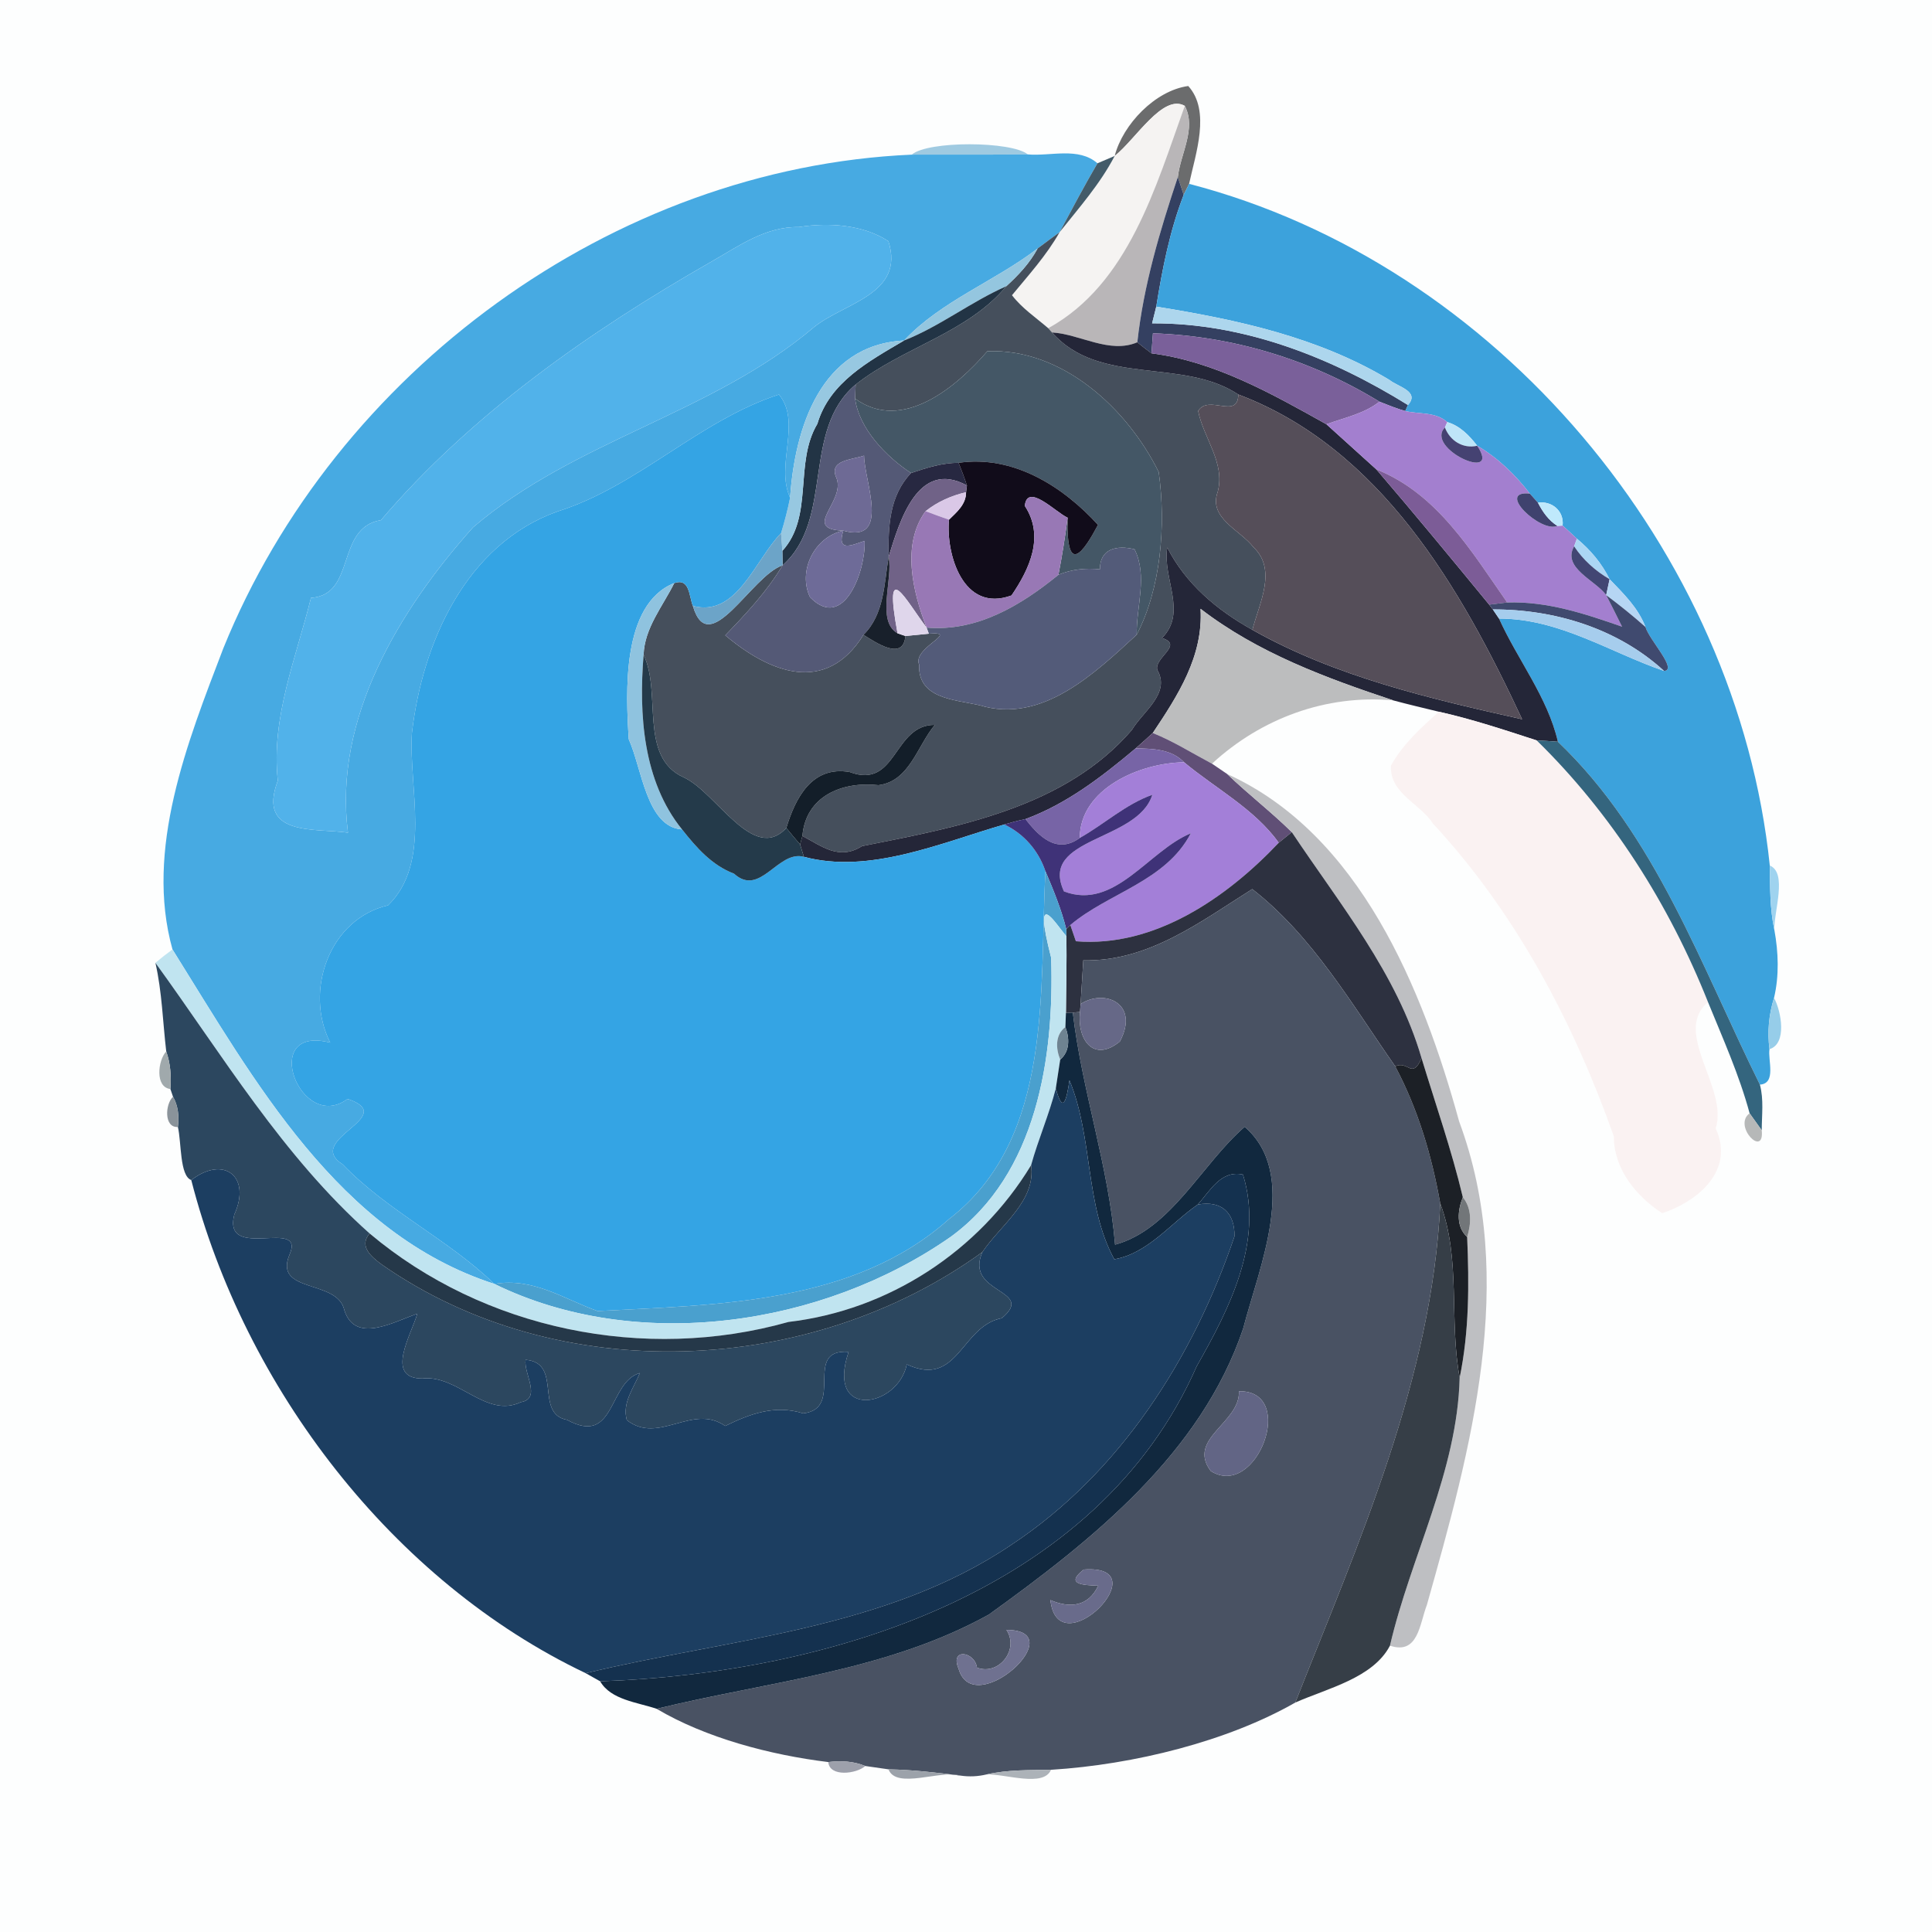 <?xml version="1.0" encoding="UTF-8" ?>
<!DOCTYPE svg PUBLIC "-//W3C//DTD SVG 1.1//EN" "http://www.w3.org/Graphics/SVG/1.1/DTD/svg11.dtd">
<svg width="250pt" height="250pt" viewBox="0 0 250 250" version="1.1" xmlns="http://www.w3.org/2000/svg">
<g id="#fdfefeff">
<path fill="#fdfefe" opacity="1.00" d=" M 0.00 0.00 L 250.00 0.00 L 250.00 250.00 L 0.00 250.00 L 0.00 0.00 M 144.24 20.18 C 143.68 20.42 142.57 20.89 142.01 21.13 C 139.56 18.99 135.96 20.24 133.00 19.98 C 130.91 18.26 120.08 18.19 117.98 20.01 C 79.22 21.72 43.35 48.17 28.89 83.91 C 24.25 96.05 18.71 109.92 22.32 122.86 C 21.56 123.41 20.82 123.99 20.11 124.59 C 20.97 128.36 21.06 132.23 21.51 136.05 C 20.43 137.22 20.03 140.68 22.05 140.92 L 22.39 141.92 C 21.38 142.83 21.18 145.95 23.02 145.83 C 23.49 147.83 23.24 152.16 24.75 152.70 C 31.65 179.59 50.82 204.62 75.79 216.51 C 76.26 216.77 77.19 217.29 77.66 217.56 C 79.04 219.97 82.48 220.27 84.97 221.12 C 91.31 224.88 99.65 227.09 107.18 228.01 C 107.34 229.98 110.82 229.55 111.97 228.52 C 112.72 228.63 114.22 228.84 114.97 228.95 C 115.97 231.60 121.78 228.97 124.27 229.76 C 125.41 229.93 126.54 229.88 127.66 229.61 C 130.12 229.53 135.04 231.31 136.00 229.01 C 146.77 228.34 158.87 225.31 167.61 220.31 C 171.81 218.45 177.66 217.14 179.86 212.95 C 183.53 214.18 183.69 210.12 184.64 207.67 C 190.32 187.52 196.43 165.61 188.81 145.11 C 184.11 128.02 175.97 107.94 158.80 100.16 C 158.30 99.83 157.32 99.16 156.83 98.82 C 163.18 92.96 171.61 89.83 180.29 90.63 C 182.25 91.16 184.22 91.62 186.20 92.10 C 183.88 94.16 181.49 96.34 179.98 99.08 C 179.83 102.71 183.76 103.95 185.44 106.59 C 196.11 118.09 203.62 132.30 208.83 147.05 C 208.83 151.35 211.80 154.85 215.09 156.99 C 219.41 155.57 224.58 151.64 222.01 146.01 C 223.71 140.84 216.33 133.57 221.02 129.68 C 222.95 134.42 225.06 139.10 226.40 144.06 C 224.18 145.69 228.34 149.92 227.97 146.26 C 227.97 144.30 228.25 142.27 227.73 140.35 C 229.90 140.20 228.74 137.17 228.97 135.76 C 231.27 135.07 230.50 130.87 229.56 129.12 C 230.24 126.24 230.13 123.22 229.60 120.32 C 229.55 117.87 231.31 112.95 229.01 112.00 C 224.79 71.26 193.66 34.12 153.87 23.79 C 154.71 19.87 156.69 14.37 153.76 11.13 C 149.49 11.71 145.29 16.10 144.24 20.18 Z" />
</g>
<g id="#6b6c6dff">
<path fill="#6b6c6d" opacity="1.00" d=" M 144.24 20.18 C 145.29 16.10 149.49 11.71 153.76 11.13 C 156.69 14.37 154.71 19.87 153.87 23.79 C 153.69 24.15 153.34 24.86 153.17 25.21 C 152.98 24.63 152.60 23.49 152.41 22.91 C 152.75 19.88 154.84 16.63 153.31 13.70 C 150.47 12.08 146.93 18.07 144.24 20.18 Z" />
</g>
<g id="#f5f3f2ff">
<path fill="#f5f3f2" opacity="1.00" d=" M 144.24 20.18 C 146.93 18.07 150.47 12.08 153.31 13.70 C 149.54 24.16 146.05 36.73 135.64 42.47 C 134.04 41.09 132.24 39.89 130.95 38.20 C 133.12 35.57 135.42 33.04 137.11 30.05 C 139.63 26.88 142.36 23.80 144.24 20.18 Z" />
</g>
<g id="#b9b6b8ff">
<path fill="#b9b6b8" opacity="1.00" d=" M 153.31 13.70 C 154.84 16.63 152.75 19.88 152.41 22.91 C 150.08 29.90 147.97 36.94 147.17 44.29 C 143.56 45.83 139.76 43.23 136.13 43.02 L 135.64 42.47 C 146.05 36.73 149.54 24.16 153.31 13.70 Z" />
</g>
<g id="#9fcae1ff">
<path fill="#9fcae1" opacity="1.00" d=" M 117.98 20.01 C 120.08 18.19 130.91 18.26 133.00 19.98 C 127.99 20.03 122.99 19.99 117.98 20.01 Z" />
</g>
<g id="#47aae2ff">
<path fill="#47aae2" opacity="1.00" d=" M 28.89 83.91 C 43.35 48.17 79.22 21.72 117.98 20.01 C 122.99 19.99 127.99 20.03 133.00 19.98 C 135.96 20.24 139.56 18.99 142.01 21.13 C 140.30 24.06 138.71 27.06 137.11 30.05 C 136.16 30.75 135.21 31.44 134.27 32.15 C 128.74 36.40 121.79 38.94 116.99 44.06 C 106.18 44.63 102.85 55.40 102.24 64.40 C 100.29 60.17 103.78 54.67 100.80 51.05 C 90.47 54.40 82.56 62.90 72.15 66.18 C 60.27 70.41 54.64 83.22 53.30 94.88 C 52.87 101.87 55.90 111.64 50.21 117.15 C 42.66 118.89 39.31 128.18 42.73 134.92 C 33.47 132.52 38.86 146.76 44.98 142.20 C 51.84 144.52 39.22 147.41 44.34 150.67 C 50.17 156.73 57.98 160.36 63.97 166.14 C 43.78 159.62 32.92 139.81 22.32 122.86 C 18.71 109.92 24.25 96.05 28.89 83.91 M 103.37 29.38 C 98.99 29.31 95.55 31.88 91.96 33.91 C 76.21 42.92 60.93 53.66 49.30 67.30 C 43.37 68.30 46.14 76.97 40.24 77.36 C 38.33 85.11 35.05 92.84 35.95 101.01 C 33.20 108.29 40.80 107.13 45.03 107.75 C 43.12 93.02 51.65 78.93 61.21 68.24 C 74.39 56.96 92.11 53.54 105.31 42.35 C 109.19 39.18 117.15 38.10 114.96 31.21 C 111.65 29.05 107.17 28.77 103.37 29.38 Z" />
</g>
<g id="#435b69ff">
<path fill="#435b69" opacity="1.00" d=" M 142.01 21.13 C 142.57 20.89 143.68 20.42 144.24 20.18 C 142.36 23.80 139.63 26.88 137.11 30.05 C 138.71 27.06 140.30 24.06 142.01 21.13 Z" />
</g>
<g id="#344061ff">
<path fill="#344061" opacity="1.00" d=" M 152.41 22.91 C 152.60 23.49 152.98 24.63 153.17 25.21 C 151.37 29.86 150.41 34.77 149.62 39.68 C 149.49 40.22 149.22 41.30 149.08 41.84 C 160.95 41.78 172.24 46.24 182.19 52.41 L 181.84 53.19 C 180.70 52.86 179.60 52.41 178.50 51.98 C 169.65 46.56 159.56 43.48 149.19 43.13 C 149.14 43.78 149.05 45.07 149.00 45.72 C 148.38 45.26 147.77 44.78 147.17 44.29 C 147.97 36.94 150.08 29.90 152.41 22.91 Z" />
</g>
<g id="#3ca2dcff">
<path fill="#3ca2dc" opacity="1.00" d=" M 153.87 23.79 C 193.66 34.12 224.79 71.26 229.01 112.00 C 229.05 114.77 229.01 117.59 229.60 120.32 C 230.13 123.22 230.24 126.24 229.56 129.12 C 228.88 131.31 228.68 133.52 228.97 135.76 C 228.74 137.17 229.90 140.20 227.73 140.35 C 220.11 124.99 214.28 108.10 201.59 95.98 C 200.27 90.23 196.37 85.36 193.97 80.04 C 201.80 80.05 208.29 84.40 215.33 86.82 C 217.13 86.69 213.41 82.81 212.92 81.13 C 211.97 78.64 210.08 76.82 208.28 74.95 C 207.27 72.90 205.80 71.15 204.05 69.71 C 203.44 69.13 202.82 68.56 202.20 68.01 C 202.41 66.12 200.81 64.78 199.01 65.05 C 198.74 64.76 198.22 64.16 197.96 63.87 C 196.06 61.41 193.83 59.25 191.15 57.68 C 190.13 56.36 188.93 55.11 187.28 54.62 C 185.75 53.27 183.68 53.62 181.84 53.19 L 182.19 52.41 C 183.77 50.64 180.88 50.05 179.79 49.16 C 170.59 43.63 160.09 41.36 149.62 39.68 C 150.41 34.77 151.37 29.86 153.17 25.21 C 153.34 24.86 153.69 24.15 153.87 23.79 Z" />
</g>
<g id="#51b2eaff">
<path fill="#51b2ea" opacity="1.00" d=" M 103.37 29.38 C 107.17 28.77 111.65 29.05 114.96 31.21 C 117.15 38.10 109.19 39.18 105.31 42.35 C 92.11 53.54 74.39 56.96 61.21 68.24 C 51.65 78.93 43.12 93.02 45.03 107.75 C 40.80 107.13 33.20 108.29 35.95 101.01 C 35.05 92.84 38.33 85.11 40.24 77.36 C 46.14 76.97 43.37 68.30 49.30 67.30 C 60.93 53.66 76.21 42.92 91.96 33.91 C 95.55 31.88 98.99 29.31 103.37 29.38 Z" />
</g>
<g id="#454f5cff">
<path fill="#454f5c" opacity="1.00" d=" M 134.27 32.15 C 135.21 31.44 136.16 30.75 137.11 30.05 C 135.42 33.04 133.12 35.57 130.95 38.20 C 132.24 39.89 134.04 41.09 135.64 42.47 L 136.13 43.02 C 142.28 50.01 153.06 46.26 160.24 51.05 C 160.18 54.34 156.39 50.98 155.04 53.18 C 155.74 56.71 158.58 59.89 157.57 63.65 C 156.34 67.07 160.48 68.57 162.20 70.81 C 165.29 73.74 162.94 78.07 162.06 81.50 C 157.49 78.96 153.44 75.56 151.04 70.85 C 150.40 74.86 153.68 79.24 150.36 82.56 C 153.23 83.46 149.29 85.11 149.76 86.70 C 151.50 89.74 147.88 92.07 146.47 94.45 C 137.77 104.55 123.90 107.03 111.54 109.49 C 108.53 111.41 106.22 109.40 103.83 108.18 C 104.26 103.05 108.90 101.08 113.68 101.60 C 117.71 101.09 118.69 96.51 120.97 93.80 C 115.54 93.76 116.10 102.21 109.94 99.90 C 105.08 99.06 102.93 103.23 101.75 107.14 C 97.50 111.77 92.70 102.53 88.49 100.60 C 82.61 97.97 85.66 89.61 83.28 84.73 C 83.40 81.26 85.76 78.45 87.25 75.45 C 89.26 74.76 89.14 77.10 89.66 78.41 C 91.74 85.52 97.24 74.47 101.27 73.15 C 99.25 76.53 96.56 79.40 93.85 82.21 C 99.57 87.03 106.85 89.99 111.73 82.15 C 113.29 83.11 116.88 85.62 117.16 82.30 C 117.92 82.22 119.43 82.07 120.19 82.00 C 124.37 81.67 117.99 83.83 118.94 86.01 C 118.75 90.39 123.43 90.51 126.73 91.25 C 134.81 93.74 141.66 87.11 147.09 82.13 C 150.21 76.14 150.90 68.02 149.94 61.09 C 145.86 52.83 137.44 45.06 127.76 45.45 C 123.88 49.96 116.80 56.06 110.65 51.58 C 110.67 51.13 110.70 50.22 110.72 49.76 C 116.77 44.97 125.20 43.09 130.21 37.04 C 131.78 35.61 133.25 34.05 134.27 32.15 Z" />
</g>
<g id="#94c6dfff">
<path fill="#94c6df" opacity="1.00" d=" M 116.99 44.06 C 121.79 38.94 128.74 36.40 134.27 32.15 C 133.25 34.05 131.78 35.61 130.21 37.04 C 125.63 39.06 121.64 42.22 116.99 44.06 Z" />
</g>
<g id="#223445ff">
<path fill="#223445" opacity="1.00" d=" M 116.99 44.06 C 121.64 42.22 125.63 39.06 130.21 37.04 C 125.20 43.09 116.77 44.97 110.72 49.76 C 103.67 55.69 107.98 67.17 101.27 73.15 C 101.26 72.69 101.25 71.75 101.24 71.28 C 105.34 66.77 102.72 59.93 105.77 54.84 C 107.35 49.45 112.47 46.73 116.99 44.06 Z" />
</g>
<g id="#add6edff">
<path fill="#add6ed" opacity="1.00" d=" M 149.08 41.84 C 149.22 41.30 149.49 40.22 149.62 39.68 C 160.09 41.36 170.59 43.63 179.79 49.16 C 180.88 50.05 183.77 50.64 182.19 52.41 C 172.24 46.24 160.95 41.78 149.08 41.84 Z" />
</g>
<g id="#242638ff">
<path fill="#242638" opacity="1.00" d=" M 136.13 43.02 C 139.76 43.23 143.56 45.83 147.17 44.29 C 147.77 44.78 148.38 45.26 149.00 45.72 C 157.18 46.76 164.56 50.94 171.64 54.90 C 173.79 56.85 175.95 58.80 178.11 60.75 C 183.05 66.51 187.88 72.37 192.70 78.24 L 193.17 78.86 C 193.37 79.16 193.77 79.74 193.97 80.04 C 196.37 85.36 200.27 90.23 201.59 95.98 C 200.67 95.91 199.76 95.85 198.85 95.81 C 194.67 94.45 190.49 93.06 186.20 92.10 C 184.22 91.62 182.25 91.16 180.29 90.63 C 171.52 87.71 162.74 84.47 155.35 78.78 C 155.72 84.91 152.40 90.02 149.17 94.85 C 148.44 95.52 147.70 96.18 146.95 96.84 C 142.62 100.48 138.06 104.01 132.69 105.99 C 131.77 106.18 130.85 106.42 129.95 106.69 C 121.75 109.06 112.52 113.15 104.02 110.87 C 103.90 110.47 103.65 109.67 103.53 109.27 L 103.83 108.18 C 106.22 109.40 108.53 111.41 111.54 109.49 C 123.90 107.03 137.77 104.55 146.47 94.45 C 147.88 92.07 151.50 89.74 149.76 86.70 C 149.29 85.11 153.23 83.46 150.36 82.56 C 153.68 79.24 150.40 74.86 151.04 70.85 C 153.44 75.56 157.49 78.96 162.06 81.50 C 172.84 87.57 185.00 90.40 196.96 93.07 C 189.05 76.10 178.63 57.99 160.24 51.05 C 153.06 46.26 142.28 50.01 136.13 43.02 Z" />
</g>
<g id="#7a609aff">
<path fill="#7a609a" opacity="1.00" d=" M 149.19 43.13 C 159.56 43.48 169.65 46.56 178.50 51.98 C 176.50 53.55 173.97 54.04 171.64 54.90 C 164.56 50.94 157.18 46.76 149.00 45.72 C 149.05 45.07 149.14 43.78 149.19 43.13 Z" />
</g>
<g id="#97c8e1ff">
<path fill="#97c8e1" opacity="1.00" d=" M 102.24 64.40 C 102.85 55.40 106.18 44.63 116.99 44.06 C 112.47 46.73 107.35 49.45 105.77 54.84 C 102.72 59.93 105.34 66.77 101.24 71.28 C 101.20 70.71 101.11 69.56 101.07 68.99 C 101.53 67.48 101.93 65.95 102.24 64.40 Z" />
</g>
<g id="#445766ff">
<path fill="#445766" opacity="1.00" d=" M 110.65 51.58 C 116.80 56.06 123.88 49.96 127.76 45.45 C 137.44 45.06 145.86 52.83 149.94 61.09 C 150.90 68.02 150.21 76.14 147.09 82.13 C 147.03 78.47 148.53 74.53 146.81 71.08 C 144.54 70.51 142.31 70.99 142.33 73.67 C 140.50 73.48 138.67 73.66 136.96 74.38 C 137.44 71.93 137.83 69.46 138.15 66.99 C 137.95 74.81 140.27 71.32 142.08 67.92 C 137.55 62.93 131.09 58.85 124.04 59.89 C 121.91 59.88 119.88 60.55 117.89 61.21 C 114.68 59.11 111.14 55.45 110.65 51.58 Z" />
</g>
<g id="#545976ff">
<path fill="#545976" opacity="1.00" d=" M 101.27 73.15 C 107.98 67.17 103.67 55.69 110.72 49.76 C 110.70 50.22 110.67 51.13 110.65 51.58 C 111.14 55.45 114.68 59.11 117.89 61.21 C 115.07 64.16 114.92 68.14 114.99 72.04 C 114.41 75.53 114.43 79.50 111.73 82.15 C 106.85 89.99 99.57 87.03 93.85 82.21 C 96.56 79.40 99.25 76.53 101.27 73.15 M 108.26 61.90 C 109.38 64.99 103.65 68.46 109.12 68.67 C 115.33 70.38 111.82 62.18 111.81 58.96 C 110.29 59.50 107.11 59.51 108.26 61.90 M 104.82 77.28 C 109.22 81.80 112.06 73.72 111.88 69.99 C 110.17 70.57 108.25 71.48 109.12 68.67 C 105.32 69.48 103.22 73.95 104.82 77.28 Z" />
</g>
<g id="#34a4e4ff">
<path fill="#34a4e4" opacity="1.00" d=" M 72.15 66.18 C 82.56 62.90 90.47 54.40 100.80 51.05 C 103.78 54.67 100.29 60.17 102.24 64.40 C 101.93 65.95 101.53 67.48 101.07 68.99 C 97.71 72.42 95.38 79.92 89.66 78.41 C 89.14 77.10 89.26 74.76 87.25 75.45 C 80.39 78.18 80.99 89.72 81.36 95.66 C 83.07 99.43 83.66 107.03 88.26 107.33 C 90.10 109.66 92.11 111.97 94.98 113.05 C 98.38 116.15 100.65 109.97 104.02 110.87 C 112.52 113.15 121.75 109.06 129.95 106.69 C 132.49 107.87 134.39 110.09 135.28 112.74 C 134.45 127.91 136.43 147.27 122.79 157.76 C 110.45 168.76 92.83 168.83 77.32 169.65 C 72.91 168.06 68.98 165.29 63.97 166.14 C 57.98 160.36 50.17 156.73 44.34 150.67 C 39.22 147.41 51.84 144.52 44.98 142.20 C 38.86 146.76 33.47 132.52 42.73 134.92 C 39.31 128.18 42.66 118.89 50.21 117.15 C 55.90 111.64 52.87 101.87 53.30 94.88 C 54.64 83.22 60.27 70.41 72.15 66.18 Z" />
</g>
<g id="#554e59ff">
<path fill="#554e59" opacity="1.00" d=" M 160.24 51.05 C 178.63 57.99 189.05 76.10 196.96 93.07 C 185.00 90.40 172.84 87.57 162.06 81.50 C 162.94 78.07 165.29 73.74 162.20 70.81 C 160.48 68.57 156.34 67.07 157.57 63.65 C 158.58 59.89 155.74 56.71 155.04 53.18 C 156.39 50.98 160.18 54.34 160.24 51.05 Z" />
</g>
<g id="#a37fcfff">
<path fill="#a37fcf" opacity="1.00" d=" M 178.50 51.98 C 179.60 52.41 180.70 52.86 181.84 53.19 C 183.68 53.62 185.75 53.27 187.28 54.62 L 186.97 55.31 C 184.29 58.02 194.44 62.61 191.15 57.68 C 193.83 59.25 196.06 61.41 197.96 63.87 C 193.45 63.42 199.41 69.01 201.52 68.05 L 202.20 68.01 C 202.82 68.56 203.44 69.13 204.05 69.71 L 203.69 70.69 C 202.08 73.49 206.49 75.11 207.84 77.01 C 208.52 78.37 209.23 79.72 209.89 81.09 C 205.08 79.41 200.22 77.79 195.03 77.96 C 190.43 71.38 185.97 63.86 178.11 60.75 C 175.95 58.80 173.79 56.85 171.64 54.90 C 173.97 54.04 176.50 53.55 178.50 51.98 Z" />
</g>
<g id="#bee5f8ff">
<path fill="#bee5f8" opacity="1.00" d=" M 187.28 54.62 C 188.93 55.11 190.13 56.36 191.15 57.68 C 189.32 58.11 187.61 57.03 186.97 55.31 L 187.28 54.62 Z" />
</g>
<g id="#454272ff">
<path fill="#454272" opacity="1.00" d=" M 191.15 57.68 C 194.44 62.61 184.29 58.02 186.97 55.31 C 187.61 57.03 189.32 58.11 191.15 57.68 Z" />
</g>
<g id="#6e6a95ff">
<path fill="#6e6a95" opacity="1.00" d=" M 108.26 61.90 C 107.11 59.51 110.29 59.50 111.81 58.96 C 111.82 62.18 115.33 70.38 109.12 68.67 C 103.65 68.46 109.38 64.99 108.26 61.90 Z" />
</g>
<g id="#272841ff">
<path fill="#272841" opacity="1.00" d=" M 117.89 61.21 C 119.88 60.55 121.91 59.88 124.04 59.89 C 124.43 60.85 124.80 61.83 125.12 62.82 C 118.75 59.35 116.40 67.50 114.99 72.04 C 114.92 68.14 115.07 64.16 117.89 61.21 Z" />
</g>
<g id="#110c1aff">
<path fill="#110c1a" opacity="1.00" d=" M 124.04 59.89 C 131.09 58.85 137.55 62.93 142.08 67.92 C 140.27 71.32 137.95 74.81 138.15 66.99 C 136.63 66.32 132.92 62.40 132.61 65.46 C 135.20 69.41 133.23 73.61 130.89 77.05 C 124.60 79.36 122.38 71.65 122.80 67.25 C 123.82 66.25 125.01 65.27 125.01 63.69 L 125.12 62.82 C 124.80 61.83 124.43 60.85 124.04 59.89 Z" />
</g>
<g id="#7c5c97ff">
<path fill="#7c5c97" opacity="1.00" d=" M 178.11 60.75 C 185.97 63.86 190.43 71.38 195.03 77.96 C 194.44 78.03 193.28 78.17 192.70 78.24 C 187.88 72.37 183.05 66.51 178.11 60.75 Z" />
</g>
<g id="#706287ff">
<path fill="#706287" opacity="1.00" d=" M 114.99 72.04 C 116.40 67.50 118.75 59.35 125.12 62.82 L 125.01 63.69 C 123.10 64.14 121.30 64.93 119.77 66.15 C 116.64 70.44 118.09 76.53 119.90 81.21 C 117.24 77.73 114.27 71.82 116.14 81.95 C 113.35 80.35 115.58 75.01 114.99 72.04 Z" />
</g>
<g id="#dac8e7ff">
<path fill="#dac8e7" opacity="1.00" d=" M 119.77 66.15 C 121.30 64.93 123.10 64.14 125.01 63.69 C 125.01 65.27 123.82 66.25 122.80 67.25 C 121.78 66.89 120.77 66.53 119.77 66.15 Z" />
</g>
<g id="#9878b5ff">
<path fill="#9878b5" opacity="1.00" d=" M 132.61 65.46 C 132.92 62.40 136.63 66.32 138.15 66.99 C 137.83 69.46 137.44 71.93 136.96 74.38 C 132.11 78.33 126.44 81.77 119.90 81.21 C 118.09 76.53 116.64 70.44 119.77 66.15 C 120.77 66.53 121.78 66.89 122.80 67.25 C 122.38 71.65 124.60 79.36 130.89 77.05 C 133.23 73.61 135.20 69.41 132.61 65.46 Z" />
</g>
<g id="#3f426eff">
<path fill="#3f426e" opacity="1.00" d=" M 201.52 68.05 C 199.41 69.01 193.45 63.42 197.96 63.87 C 198.22 64.16 198.74 64.76 199.01 65.05 C 199.61 66.23 200.38 67.33 201.52 68.05 Z" />
</g>
<g id="#bfe9fcff">
<path fill="#bfe9fc" opacity="1.00" d=" M 199.01 65.05 C 200.81 64.78 202.41 66.12 202.20 68.01 L 201.52 68.05 C 200.38 67.33 199.61 66.23 199.01 65.05 Z" />
</g>
<g id="#6ca4c8ff">
<path fill="#6ca4c8" opacity="1.00" d=" M 89.66 78.41 C 95.38 79.92 97.71 72.42 101.07 68.99 C 101.11 69.56 101.20 70.71 101.24 71.28 C 101.25 71.75 101.26 72.69 101.27 73.15 C 97.24 74.47 91.74 85.52 89.66 78.41 Z" />
</g>
<g id="#6e6b98ff">
<path fill="#6e6b98" opacity="1.00" d=" M 104.82 77.28 C 103.22 73.95 105.32 69.48 109.12 68.67 C 108.25 71.48 110.17 70.57 111.88 69.99 C 112.06 73.72 109.22 81.80 104.82 77.28 Z" />
</g>
<g id="#abd6f4ff">
<path fill="#abd6f4" opacity="1.00" d=" M 204.05 69.71 C 205.80 71.15 207.27 72.90 208.28 74.95 C 206.45 73.88 204.85 72.46 203.69 70.69 L 204.05 69.71 Z" />
</g>
<g id="#535b79ff">
<path fill="#535b79" opacity="1.00" d=" M 142.33 73.67 C 142.31 70.99 144.54 70.51 146.81 71.08 C 148.53 74.53 147.03 78.47 147.09 82.13 C 141.66 87.11 134.81 93.74 126.73 91.25 C 123.43 90.51 118.75 90.39 118.94 86.01 C 117.99 83.83 124.37 81.67 120.19 82.00 L 119.90 81.21 C 126.44 81.77 132.11 78.33 136.96 74.38 C 138.67 73.66 140.50 73.48 142.33 73.67 Z" />
</g>
<g id="#424673ff">
<path fill="#424673" opacity="1.00" d=" M 207.84 77.01 C 206.49 75.11 202.08 73.49 203.69 70.69 C 204.85 72.46 206.45 73.88 208.28 74.95 C 208.17 75.46 207.95 76.50 207.84 77.01 Z" />
</g>
<g id="#18202bff">
<path fill="#18202b" opacity="1.00" d=" M 111.73 82.15 C 114.43 79.50 114.41 75.53 114.99 72.04 C 115.58 75.01 113.35 80.35 116.14 81.95 L 117.16 82.30 C 116.88 85.62 113.29 83.11 111.73 82.15 Z" />
</g>
<g id="#8fc3dfff">
<path fill="#8fc3df" opacity="1.00" d=" M 81.36 95.66 C 80.99 89.72 80.39 78.18 87.25 75.45 C 85.76 78.45 83.40 81.26 83.28 84.73 C 82.66 92.42 83.19 101.06 88.26 107.33 C 83.66 107.03 83.07 99.43 81.36 95.66 Z" />
</g>
<g id="#b6d6f4ff">
<path fill="#b6d6f4" opacity="1.00" d=" M 208.28 74.95 C 210.08 76.82 211.97 78.64 212.92 81.13 C 211.29 79.68 209.59 78.31 207.84 77.01 C 207.95 76.50 208.17 75.46 208.28 74.95 Z" />
</g>
<g id="#dfd6ebff">
<path fill="#dfd6eb" opacity="1.00" d=" M 116.14 81.95 C 114.27 71.82 117.24 77.73 119.90 81.21 L 120.19 82.00 C 119.43 82.07 117.92 82.22 117.16 82.30 L 116.14 81.95 Z" />
</g>
<g id="#404a6fff">
<path fill="#404a6f" opacity="1.00" d=" M 207.84 77.01 C 209.59 78.31 211.29 79.68 212.92 81.13 C 213.41 82.81 217.13 86.69 215.33 86.82 C 209.34 81.33 201.19 78.84 193.17 78.86 L 192.70 78.24 C 193.28 78.17 194.44 78.03 195.03 77.96 C 200.22 77.79 205.08 79.41 209.89 81.09 C 209.23 79.72 208.52 78.37 207.84 77.01 Z" />
</g>
<g id="#bcbdbeff">
<path fill="#bcbdbe" opacity="1.00" d=" M 155.35 78.78 C 162.74 84.47 171.52 87.71 180.29 90.63 C 171.61 89.83 163.18 92.96 156.83 98.82 C 154.29 97.47 151.85 95.93 149.17 94.85 C 152.40 90.02 155.72 84.91 155.35 78.78 Z" />
</g>
<g id="#a6cdedff">
<path fill="#a6cded" opacity="1.00" d=" M 193.17 78.86 C 201.19 78.84 209.34 81.33 215.33 86.82 C 208.29 84.40 201.80 80.05 193.97 80.04 C 193.77 79.74 193.37 79.16 193.17 78.86 Z" />
</g>
<g id="#243a4aff">
<path fill="#243a4a" opacity="1.00" d=" M 83.28 84.73 C 85.66 89.61 82.61 97.97 88.49 100.60 C 92.70 102.53 97.50 111.77 101.75 107.14 C 102.33 107.86 102.92 108.57 103.53 109.27 C 103.65 109.67 103.90 110.47 104.02 110.87 C 100.65 109.97 98.38 116.15 94.98 113.05 C 92.11 111.97 90.10 109.66 88.26 107.33 C 83.19 101.06 82.66 92.42 83.28 84.73 Z" />
</g>
<g id="#faf2f2ff">
<path fill="#faf2f2" opacity="1.00" d=" M 186.20 92.10 C 190.49 93.06 194.67 94.45 198.85 95.81 C 208.59 105.34 215.99 117.04 221.02 129.68 C 216.33 133.57 223.71 140.84 222.01 146.01 C 224.58 151.64 219.41 155.57 215.09 156.99 C 211.80 154.85 208.83 151.35 208.83 147.05 C 203.62 132.30 196.11 118.09 185.44 106.59 C 183.76 103.95 179.83 102.71 179.98 99.08 C 181.49 96.34 183.88 94.16 186.20 92.10 Z" />
</g>
<g id="#131e29ff">
<path fill="#131e29" opacity="1.00" d=" M 109.94 99.90 C 116.10 102.21 115.54 93.76 120.97 93.80 C 118.69 96.51 117.71 101.09 113.68 101.60 C 108.90 101.08 104.26 103.05 103.83 108.18 L 103.53 109.27 C 102.92 108.57 102.33 107.86 101.75 107.14 C 102.93 103.23 105.08 99.06 109.94 99.90 Z" />
</g>
<g id="#604f76ff">
<path fill="#604f76" opacity="1.00" d=" M 149.17 94.85 C 151.85 95.93 154.29 97.47 156.83 98.82 C 157.32 99.16 158.30 99.83 158.80 100.16 C 161.50 102.76 164.49 105.05 167.16 107.68 C 166.74 108.03 165.89 108.71 165.47 109.05 C 162.32 104.67 157.32 102.05 153.22 98.64 C 151.57 96.92 149.17 96.88 146.95 96.84 C 147.70 96.18 148.44 95.52 149.17 94.85 Z" />
</g>
<g id="#34657eff">
<path fill="#34657e" opacity="1.00" d=" M 198.85 95.81 C 199.76 95.85 200.67 95.91 201.59 95.98 C 214.28 108.10 220.11 124.99 227.73 140.35 C 228.25 142.27 227.97 144.30 227.97 146.26 C 227.44 145.52 226.92 144.79 226.40 144.06 C 225.06 139.10 222.95 134.42 221.02 129.68 C 215.99 117.04 208.59 105.34 198.85 95.81 Z" />
</g>
<g id="#7764a6ff">
<path fill="#7764a6" opacity="1.00" d=" M 132.69 105.99 C 138.06 104.01 142.62 100.48 146.95 96.84 C 149.17 96.88 151.57 96.92 153.22 98.64 C 147.56 98.70 139.75 102.02 139.72 108.43 C 136.69 110.65 134.32 108.07 132.69 105.99 Z" />
</g>
<g id="#a37fd8ff">
<path fill="#a37fd8" opacity="1.00" d=" M 139.72 108.43 C 139.75 102.02 147.56 98.70 153.22 98.64 C 157.32 102.05 162.32 104.67 165.47 109.05 C 158.76 116.15 149.39 122.64 139.22 121.80 C 139.04 121.27 138.68 120.23 138.50 119.70 C 143.44 115.52 150.83 114.07 154.09 107.83 C 148.61 110.07 144.24 117.85 137.68 115.35 C 134.38 108.29 147.22 108.95 149.11 102.84 C 145.63 104.08 142.89 106.65 139.72 108.43 Z" />
</g>
<g id="#bebfc2ff">
<path fill="#bebfc2" opacity="1.00" d=" M 158.80 100.16 C 175.97 107.94 184.11 128.02 188.81 145.11 C 196.43 165.61 190.32 187.52 184.64 207.67 C 183.69 210.12 183.53 214.18 179.86 212.95 C 182.56 201.35 188.58 190.41 188.88 178.27 C 190.12 172.28 190.11 166.15 189.85 160.07 C 190.38 158.35 190.49 156.39 189.29 154.92 C 187.84 148.82 185.77 142.91 183.95 136.93 C 180.79 126.01 173.35 116.97 167.16 107.68 C 164.49 105.05 161.50 102.76 158.80 100.16 Z" />
</g>
<g id="#3f3278ff">
<path fill="#3f3278" opacity="1.00" d=" M 139.72 108.43 C 142.89 106.65 145.63 104.08 149.11 102.84 C 147.22 108.95 134.38 108.29 137.68 115.35 C 144.24 117.85 148.61 110.07 154.09 107.83 C 150.83 114.07 143.44 115.52 138.50 119.70 L 137.98 120.25 C 137.34 117.66 136.32 115.19 135.28 112.74 C 134.39 110.09 132.49 107.87 129.95 106.69 C 130.85 106.42 131.77 106.18 132.69 105.99 C 134.32 108.07 136.69 110.65 139.72 108.43 Z" />
</g>
<g id="#2d3140ff">
<path fill="#2d3140" opacity="1.00" d=" M 165.47 109.05 C 165.89 108.71 166.74 108.03 167.16 107.68 C 173.35 116.97 180.79 126.01 183.95 136.93 C 182.70 139.74 182.24 137.19 180.54 137.98 C 174.95 129.99 169.83 121.10 162.04 115.05 C 155.32 119.28 148.60 124.45 140.18 124.27 C 140.10 125.68 139.92 128.51 139.83 129.92 L 139.75 130.95 L 138.82 131.03 L 137.93 131.07 C 137.95 127.75 138.06 124.46 137.98 121.14 L 137.98 120.25 L 138.50 119.70 C 138.68 120.23 139.04 121.27 139.22 121.80 C 149.39 122.64 158.76 116.15 165.47 109.05 Z" />
</g>
<g id="#9fd3efff">
<path fill="#9fd3ef" opacity="1.00" d=" M 229.01 112.00 C 231.31 112.95 229.55 117.87 229.60 120.32 C 229.01 117.59 229.05 114.77 229.01 112.00 Z" />
</g>
<g id="#4aa0ceff">
<path fill="#4aa0ce" opacity="1.00" d=" M 135.28 112.74 C 136.32 115.19 137.34 117.66 137.98 120.25 L 137.98 121.14 C 136.46 119.35 133.63 114.59 136.02 123.94 C 136.43 136.78 134.19 151.91 123.03 160.04 C 106.39 171.66 82.40 175.15 63.97 166.14 C 68.98 165.29 72.91 168.06 77.32 169.65 C 92.83 168.83 110.45 168.76 122.79 157.76 C 136.43 147.27 134.45 127.91 135.28 112.74 Z" />
</g>
<g id="#495263ff">
<path fill="#495263" opacity="1.00" d=" M 140.18 124.27 C 148.60 124.45 155.32 119.28 162.04 115.05 C 169.83 121.10 174.95 129.99 180.54 137.98 C 183.49 143.52 185.27 149.56 186.37 155.73 C 185.32 178.42 175.73 199.77 167.61 220.31 C 158.87 225.31 146.77 228.34 136.00 229.01 C 133.20 229.06 130.40 228.99 127.66 229.61 C 126.54 229.88 125.41 229.93 124.27 229.76 C 121.17 229.37 118.09 229.01 114.97 228.95 C 114.22 228.84 112.72 228.63 111.97 228.52 C 110.45 227.89 108.79 227.81 107.18 228.01 C 99.65 227.09 91.31 224.88 84.97 221.12 C 99.42 217.59 114.71 216.26 127.95 208.93 C 141.32 199.31 155.42 188.10 160.87 171.90 C 162.94 163.93 168.17 151.94 161.06 145.81 C 155.49 150.64 151.54 159.08 144.29 161.06 C 143.45 150.88 140.01 141.15 138.82 131.03 L 139.75 130.95 C 139.37 134.58 141.52 137.53 144.91 134.77 C 147.52 129.84 142.92 127.91 139.83 129.92 C 139.92 128.51 140.10 125.68 140.18 124.27 M 160.32 180.03 C 160.49 184.12 153.54 186.15 156.67 190.35 C 162.62 194.10 167.93 179.90 160.32 180.03 M 140.23 203.10 C 137.80 205.01 140.08 205.11 142.11 205.19 C 140.84 207.88 138.48 208.15 135.92 207.05 C 136.91 215.84 150.26 202.35 140.23 203.10 M 130.23 210.91 C 131.93 213.43 129.26 216.87 126.42 215.79 C 126.13 213.69 122.88 213.21 124.04 215.93 C 125.96 222.73 138.95 210.93 130.23 210.91 Z" />
</g>
<g id="#c0e4f0ff">
<path fill="#c0e4f0" opacity="1.00" d=" M 136.02 123.94 C 133.63 114.59 136.46 119.35 137.98 121.14 C 138.06 124.46 137.95 127.75 137.93 131.07 C 137.91 131.53 137.88 132.44 137.86 132.90 C 136.52 133.91 136.61 135.70 137.19 137.11 C 137.00 138.35 136.81 139.60 136.62 140.84 C 135.76 144.22 134.35 147.42 133.42 150.78 C 126.68 161.90 115.01 169.54 102.03 171.06 C 83.41 176.31 62.61 172.05 47.83 159.61 C 36.59 149.61 28.75 136.49 20.11 124.59 C 20.82 123.99 21.56 123.41 22.32 122.86 C 32.92 139.81 43.78 159.62 63.97 166.14 C 82.40 175.15 106.39 171.66 123.03 160.04 C 134.19 151.91 136.43 136.78 136.02 123.94 Z" />
</g>
<g id="#2c475fff">
<path fill="#2c475f" opacity="1.00" d=" M 20.11 124.59 C 28.75 136.49 36.59 149.61 47.83 159.61 C 46.38 161.29 48.10 162.67 49.40 163.63 C 72.21 179.57 104.82 178.17 127.12 162.02 C 124.72 167.47 134.15 166.80 129.63 170.57 C 124.32 171.60 124.03 179.64 117.34 176.55 C 116.19 182.16 106.83 183.79 109.81 174.93 C 103.79 174.51 109.40 182.28 103.92 182.89 C 100.30 181.74 97.08 182.94 93.84 184.52 C 89.60 181.54 85.23 187.00 81.11 183.76 C 80.48 181.53 82.00 179.61 82.80 177.67 C 78.68 178.83 79.68 187.19 73.38 183.73 C 69.10 182.94 72.85 176.34 68.01 175.96 C 67.75 177.76 70.11 180.96 67.39 181.44 C 62.89 183.59 59.25 177.85 54.66 178.38 C 49.76 178.40 53.19 172.74 54.00 170.00 C 50.93 171.04 45.97 173.94 44.56 169.54 C 43.69 165.49 35.37 167.41 37.46 162.36 C 39.61 157.45 28.76 163.34 30.32 157.16 C 32.56 152.25 28.96 149.46 24.75 152.70 C 23.24 152.16 23.49 147.83 23.02 145.83 C 23.18 144.49 23.07 143.11 22.39 141.92 L 22.05 140.92 C 22.18 139.27 22.06 137.61 21.51 136.05 C 21.06 132.23 20.97 128.36 20.11 124.59 Z" />
</g>
<g id="#666887ff">
<path fill="#666887" opacity="1.00" d=" M 139.83 129.92 C 142.92 127.91 147.52 129.84 144.91 134.77 C 141.52 137.53 139.37 134.58 139.75 130.95 L 139.83 129.92 Z" />
</g>
<g id="#96cde9ff">
<path fill="#96cde9" opacity="1.00" d=" M 228.97 135.76 C 228.68 133.52 228.88 131.31 229.56 129.12 C 230.50 130.87 231.27 135.07 228.97 135.76 Z" />
</g>
<g id="#11283eff">
<path fill="#11283e" opacity="1.00" d=" M 137.93 131.07 L 138.82 131.03 C 140.01 141.15 143.45 150.88 144.29 161.06 C 151.54 159.08 155.49 150.64 161.06 145.81 C 168.17 151.94 162.94 163.93 160.87 171.90 C 155.42 188.10 141.32 199.31 127.95 208.93 C 114.71 216.26 99.42 217.59 84.97 221.12 C 82.48 220.27 79.04 219.97 77.66 217.56 C 106.97 216.56 141.95 206.13 154.85 176.80 C 159.06 169.37 163.54 160.72 160.84 151.99 C 157.99 151.37 156.59 154.09 154.99 155.87 C 151.49 158.28 148.52 162.21 144.19 162.95 C 140.38 156.01 141.46 147.19 138.39 139.79 C 138.02 142.30 137.54 144.32 136.62 140.84 C 136.81 139.60 137.00 138.35 137.19 137.11 C 138.46 136.05 138.40 134.31 137.86 132.90 C 137.88 132.44 137.91 131.53 137.93 131.07 Z" />
</g>
<g id="#6e8391ff">
<path fill="#6e8391" opacity="1.00" d=" M 137.19 137.11 C 136.61 135.70 136.52 133.91 137.86 132.90 C 138.40 134.31 138.46 136.05 137.19 137.11 Z" />
</g>
<g id="#a0a9acff">
<path fill="#a0a9ac" opacity="1.00" d=" M 21.51 136.05 C 22.06 137.61 22.18 139.27 22.05 140.92 C 20.03 140.68 20.43 137.22 21.51 136.05 Z" />
</g>
<g id="#1c2026ff">
<path fill="#1c2026" opacity="1.00" d=" M 180.54 137.98 C 182.24 137.19 182.70 139.74 183.95 136.93 C 185.77 142.91 187.84 148.82 189.29 154.92 C 188.62 156.61 188.38 158.71 189.85 160.07 C 190.11 166.15 190.12 172.28 188.88 178.27 C 187.49 170.80 189.07 162.96 186.37 155.73 C 185.27 149.56 183.49 143.52 180.54 137.98 Z" />
</g>
<g id="#1c3e61ff">
<path fill="#1c3e61" opacity="1.00" d=" M 138.39 139.79 C 141.46 147.19 140.38 156.01 144.19 162.95 C 148.52 162.21 151.49 158.28 154.99 155.87 C 158.07 155.30 159.80 156.95 159.74 159.99 C 154.41 175.73 144.92 190.61 130.88 199.89 C 114.63 210.88 94.25 212.05 75.79 216.51 C 50.82 204.62 31.65 179.59 24.75 152.70 C 28.96 149.46 32.56 152.25 30.32 157.16 C 28.76 163.34 39.61 157.45 37.46 162.36 C 35.37 167.41 43.69 165.49 44.56 169.54 C 45.97 173.94 50.93 171.04 54.00 170.00 C 53.19 172.74 49.76 178.40 54.66 178.38 C 59.25 177.85 62.89 183.59 67.39 181.44 C 70.11 180.96 67.75 177.76 68.01 175.96 C 72.85 176.34 69.10 182.94 73.38 183.73 C 79.68 187.19 78.68 178.83 82.80 177.67 C 82.00 179.61 80.48 181.53 81.11 183.76 C 85.23 187.00 89.60 181.54 93.84 184.52 C 97.08 182.94 100.30 181.74 103.92 182.89 C 109.40 182.28 103.79 174.51 109.81 174.93 C 106.83 183.79 116.19 182.16 117.34 176.55 C 124.03 179.64 124.32 171.60 129.63 170.57 C 134.15 166.80 124.72 167.47 127.12 162.02 C 129.42 158.56 134.09 155.42 133.42 150.78 C 134.35 147.42 135.76 144.22 136.62 140.84 C 137.54 144.32 138.02 142.30 138.39 139.79 Z" />
</g>
<g id="#8a939aff">
<path fill="#8a939a" opacity="1.00" d=" M 22.39 141.92 C 23.07 143.11 23.18 144.49 23.02 145.83 C 21.18 145.95 21.38 142.83 22.39 141.92 Z" />
</g>
<g id="#b6b8b8ff">
<path fill="#b6b8b8" opacity="1.00" d=" M 226.40 144.06 C 226.92 144.79 227.44 145.52 227.97 146.26 C 228.34 149.92 224.18 145.69 226.40 144.06 Z" />
</g>
<g id="#253849ff">
<path fill="#253849" opacity="1.00" d=" M 133.42 150.78 C 134.09 155.42 129.42 158.56 127.12 162.02 C 104.82 178.17 72.21 179.57 49.40 163.63 C 48.10 162.67 46.38 161.29 47.83 159.61 C 62.61 172.05 83.41 176.31 102.03 171.06 C 115.01 169.54 126.68 161.90 133.42 150.78 Z" />
</g>
<g id="#14314fff">
<path fill="#14314f" opacity="1.00" d=" M 154.99 155.87 C 156.59 154.09 157.99 151.37 160.84 151.99 C 163.54 160.72 159.06 169.37 154.85 176.80 C 141.95 206.13 106.97 216.56 77.66 217.56 C 77.19 217.29 76.26 216.77 75.79 216.51 C 94.25 212.05 114.63 210.88 130.88 199.89 C 144.92 190.61 154.41 175.73 159.74 159.99 C 159.80 156.95 158.07 155.30 154.99 155.87 Z" />
</g>
<g id="#727679ff">
<path fill="#727679" opacity="1.00" d=" M 189.29 154.92 C 190.49 156.39 190.38 158.35 189.85 160.07 C 188.38 158.71 188.62 156.61 189.29 154.92 Z" />
</g>
<g id="#363e47ff">
<path fill="#363e47" opacity="1.00" d=" M 186.37 155.73 C 189.07 162.96 187.49 170.80 188.88 178.27 C 188.58 190.41 182.56 201.35 179.86 212.95 C 177.66 217.14 171.81 218.45 167.61 220.31 C 175.73 199.77 185.32 178.42 186.37 155.73 Z" />
</g>
<g id="#626585ff">
<path fill="#626585" opacity="1.00" d=" M 160.32 180.03 C 167.93 179.90 162.62 194.10 156.67 190.35 C 153.54 186.15 160.49 184.12 160.32 180.03 Z" />
</g>
<g id="#696b8bff">
<path fill="#696b8b" opacity="1.00" d=" M 140.23 203.10 C 150.26 202.35 136.91 215.84 135.92 207.05 C 138.48 208.15 140.84 207.88 142.11 205.19 C 140.08 205.11 137.80 205.01 140.23 203.10 Z" />
</g>
<g id="#6f7190ff">
<path fill="#6f7190" opacity="1.00" d=" M 130.23 210.91 C 138.95 210.93 125.96 222.73 124.04 215.93 C 122.88 213.21 126.13 213.69 126.42 215.79 C 129.26 216.87 131.93 213.43 130.23 210.91 Z" />
</g>
<g id="#9da0abff">
<path fill="#9da0ab" opacity="1.00" d=" M 107.18 228.01 C 108.79 227.81 110.45 227.89 111.97 228.52 C 110.82 229.55 107.34 229.98 107.18 228.01 Z" />
</g>
<g id="#9ca2aaff">
<path fill="#9ca2aa" opacity="1.00" d=" M 114.97 228.95 C 118.09 229.01 121.17 229.37 124.27 229.76 C 121.78 228.97 115.97 231.60 114.97 228.95 Z" />
</g>
<g id="#acb2b8ff">
<path fill="#acb2b8" opacity="1.00" d=" M 127.66 229.61 C 130.40 228.99 133.20 229.06 136.00 229.01 C 135.04 231.31 130.12 229.53 127.66 229.61 Z" />
</g>
</svg>
